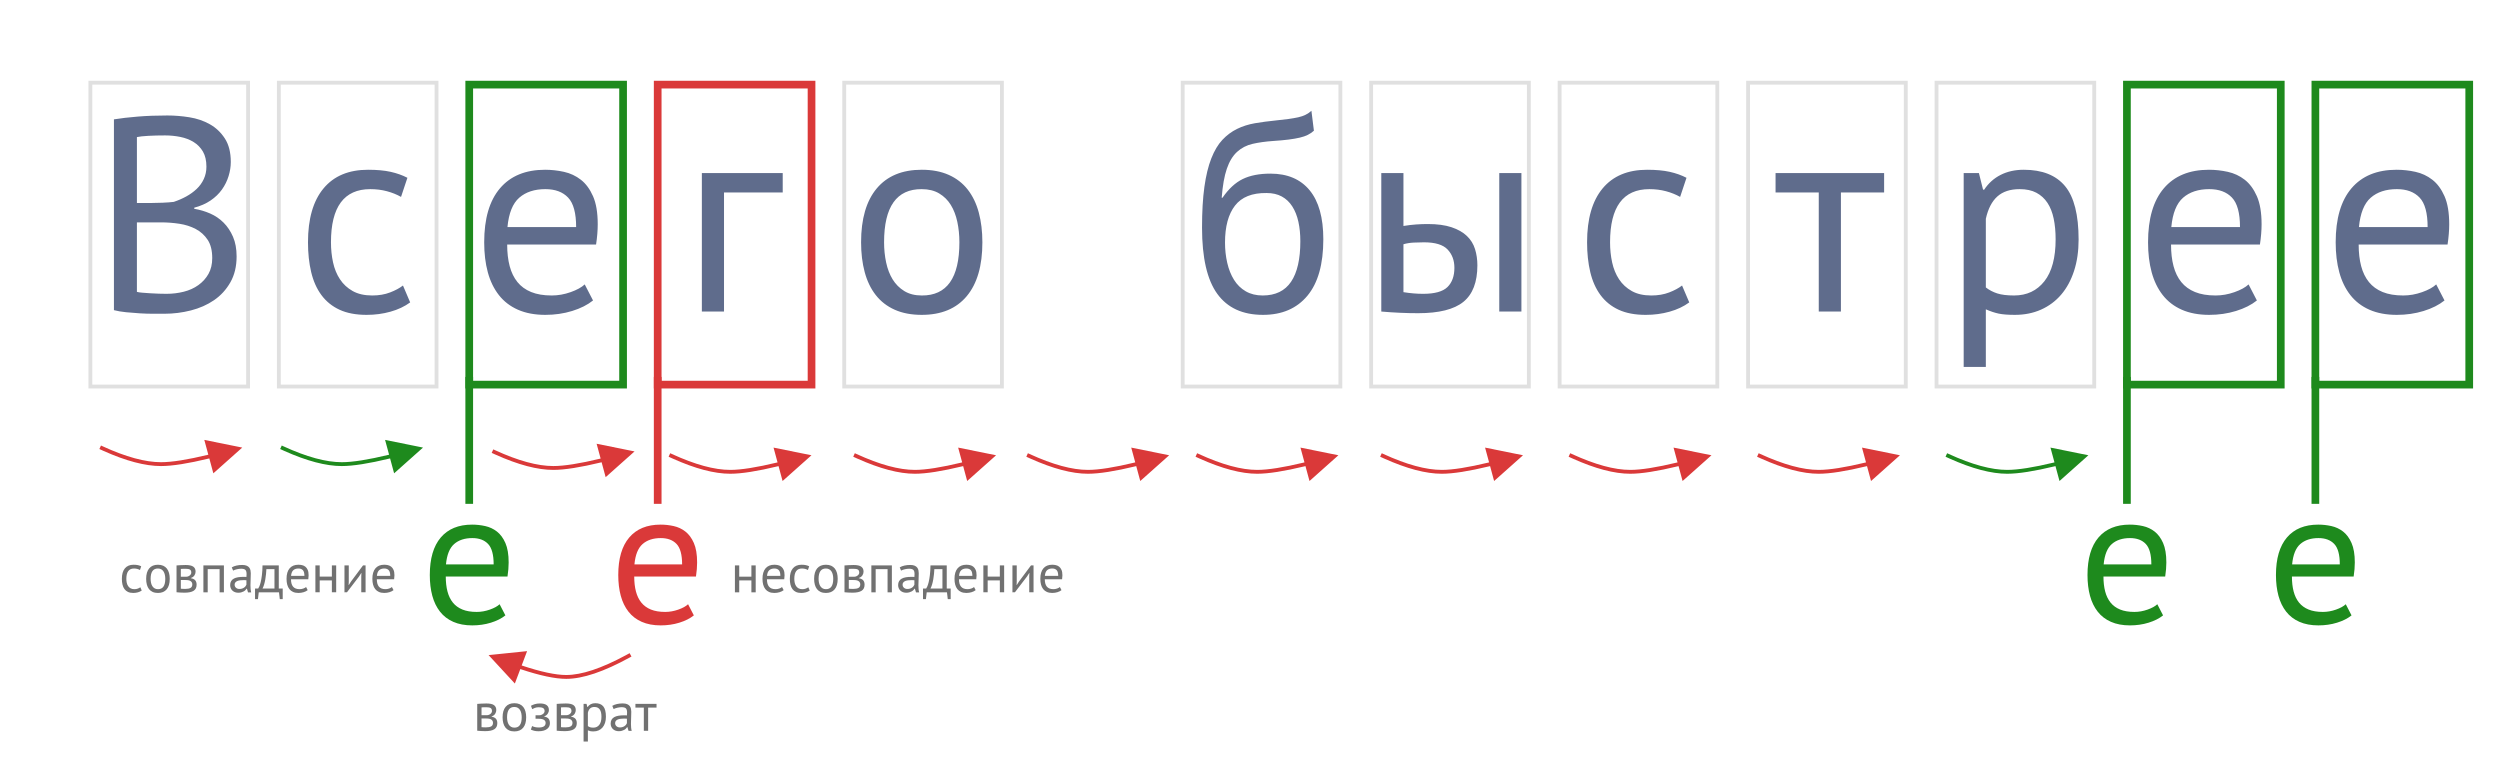 <svg height="200" viewBox="0 0 650 200" width="650" xmlns="http://www.w3.org/2000/svg"><g fill="none" fill-rule="evenodd"><g transform="translate(23 21)"><path d="m99.8 141.6c1.7 0 3.308-.233 4.825-.7s2.775-1.1 3.775-1.9l-1.5-2.9c-.567.533-1.417 1-2.55 1.4s-2.267.6-3.4.6c-1.467 0-2.708-.208-3.725-.625s-1.842-1.017-2.475-1.8-1.1-1.742-1.4-2.875-.45-2.433-.45-3.9h16.05c.2-1.333.3-2.55.3-3.65 0-2.1-.283-3.792-.85-5.075s-1.3-2.275-2.2-2.975-1.917-1.175-3.05-1.425-2.267-.375-3.4-.375c-3.533 0-6.25 1.117-8.15 3.35s-2.85 5.483-2.85 9.75c0 2 .217 3.8.65 5.4s1.1 2.975 2 4.125 2.05 2.033 3.45 2.65 3.05.925 4.95.925zm5.55-15.85h-12.4c.233-2.5.942-4.267 2.125-5.3s2.758-1.55 4.725-1.55c1.767 0 3.133.508 4.1 1.525s1.45 2.792 1.45 5.325z" fill="#1e8a1d" fill-rule="nonzero"/><path d="m148.8 141.6c1.7 0 3.308-.233 4.825-.7s2.775-1.1 3.775-1.9l-1.5-2.9c-.567.533-1.417 1-2.55 1.4s-2.267.6-3.4.6c-1.467 0-2.708-.208-3.725-.625s-1.842-1.017-2.475-1.8-1.1-1.742-1.4-2.875-.45-2.433-.45-3.9h16.05c.2-1.333.3-2.55.3-3.65 0-2.1-.283-3.792-.85-5.075s-1.3-2.275-2.2-2.975-1.917-1.175-3.05-1.425-2.267-.375-3.4-.375c-3.533 0-6.25 1.117-8.15 3.35s-2.85 5.483-2.85 9.75c0 2 .217 3.8.65 5.4s1.1 2.975 2 4.125 2.05 2.033 3.45 2.65 3.05.925 4.95.925zm5.55-15.85h-12.4c.233-2.5.942-4.267 2.125-5.3s2.758-1.55 4.725-1.55c1.767 0 3.133.508 4.1 1.525s1.45 2.792 1.45 5.325z" fill="#da3939" fill-rule="nonzero"/><path d="m.5.5h41v79h-41z" stroke="#e0e0e0"/><path d="m49.5.5h41v79h-41z" stroke="#e0e0e0"/><path d="m196.5.5h41v79h-41z" stroke="#e0e0e0"/><path d="m99 1h40v78h-40z" stroke="#1e8a1d" stroke-width="2"/><path d="m284.5.5h41v79h-41z" stroke="#e0e0e0"/><path d="m333.5.5h41v79h-41z" stroke="#e0e0e0"/><path d="m382.5.5h41v79h-41z" stroke="#e0e0e0"/><path d="m431.5.5h41v79h-41z" stroke="#e0e0e0"/><path d="m480.5.5h41v79h-41z" stroke="#e0e0e0"/><g fill-rule="nonzero"><path d="m30.12 93.375 9.863 1.995-7.514 6.693-1.047-3.874-.107.026c-5.402 1.305-9.548 1.959-12.451 1.959-4.129 0-9.12-1.32-14.983-3.952l-.589-.268-.454-.209.417-.909.454.209c5.999 2.755 11.053 4.128 15.155 4.128 2.809 0 6.887-.643 12.22-1.931l.077-.019z" fill="#da3939"/><path d="m132.12 94.375 9.863 1.995-7.514 6.693-1.047-3.874-.107.026c-5.402 1.305-9.548 1.959-12.451 1.959-4.129 0-9.12-1.32-14.983-3.952l-.589-.268-.454-.209.417-.909.454.209c5.999 2.755 11.053 4.128 15.155 4.128 2.809 0 6.887-.643 12.22-1.931l.077-.019z" fill="#da3939"/><path d="m178.12 95.375 9.863 1.995-7.514 6.693-1.047-3.874-.107.026c-5.402 1.305-9.548 1.959-12.451 1.959-4.129 0-9.12-1.32-14.983-3.952l-.589-.268-.454-.209.417-.909.454.209c5.999 2.755 11.053 4.128 15.155 4.128 2.809 0 6.887-.643 12.22-1.931l.077-.019z" fill="#da3939"/><path d="m226.12 95.375 9.863 1.995-7.514 6.693-1.047-3.874-.107.026c-5.402 1.305-9.548 1.959-12.451 1.959-4.129 0-9.12-1.32-14.983-3.952l-.589-.268-.454-.209.417-.909.454.209c5.999 2.755 11.053 4.128 15.155 4.128 2.809 0 6.887-.643 12.22-1.931l.077-.019z" fill="#da3939"/><path d="m271.12 95.375 9.863 1.995-7.514 6.693-1.047-3.874-.107.026c-5.402 1.305-9.548 1.959-12.451 1.959-4.129 0-9.12-1.32-14.983-3.952l-.589-.268-.454-.209.417-.909.454.209c5.999 2.755 11.053 4.128 15.155 4.128 2.809 0 6.887-.643 12.22-1.931l.077-.019z" fill="#da3939"/><path d="m315.12 95.375 9.863 1.995-7.514 6.693-1.047-3.874-.107.026c-5.402 1.305-9.548 1.959-12.451 1.959-4.129 0-9.12-1.32-14.983-3.952l-.589-.268-.454-.209.417-.909.454.209c5.999 2.755 11.053 4.128 15.155 4.128 2.809 0 6.887-.643 12.22-1.931l.077-.019z" fill="#da3939"/><path d="m363.12 95.375 9.863 1.995-7.514 6.693-1.047-3.874-.107.026c-5.402 1.305-9.548 1.959-12.451 1.959-4.129 0-9.12-1.32-14.983-3.952l-.589-.268-.454-.209.417-.909.454.209c5.999 2.755 11.053 4.128 15.155 4.128 2.809 0 6.887-.643 12.22-1.931l.077-.019z" fill="#da3939"/><path d="m412.12 95.375 9.863 1.995-7.514 6.693-1.047-3.874-.107.026c-5.402 1.305-9.548 1.959-12.451 1.959-4.129 0-9.12-1.32-14.983-3.952l-.589-.268-.454-.209.417-.909.454.209c5.999 2.755 11.053 4.128 15.155 4.128 2.809 0 6.887-.643 12.22-1.931l.077-.019z" fill="#da3939"/><path d="m461.12 95.375 9.863 1.995-7.514 6.693-1.047-3.874-.107.026c-5.402 1.305-9.548 1.959-12.451 1.959-4.129 0-9.12-1.32-14.983-3.952l-.589-.268-.454-.209.417-.909.454.209c5.999 2.755 11.053 4.128 15.155 4.128 2.809 0 6.887-.643 12.22-1.931l.077-.019z" fill="#da3939"/><path d="m510.12 95.375 9.863 1.995-7.514 6.693-1.047-3.874-.107.026c-5.402 1.305-9.548 1.959-12.451 1.959-4.129 0-9.12-1.32-14.983-3.952l-.589-.268-.454-.209.417-.909.454.209c5.999 2.755 11.053 4.128 15.155 4.128 2.809 0 6.887-.643 12.22-1.931l.077-.019z" fill="#1e8a1d"/><path d="m77.12 93.375 9.863 1.995-7.514 6.693-1.047-3.874-.107.026c-5.402 1.305-9.548 1.959-12.451 1.959-4.129 0-9.12-1.32-14.983-3.952l-.589-.268-.454-.209.417-.909.454.209c5.999 2.755 11.053 4.128 15.155 4.128 2.809 0 6.887-.643 12.22-1.931l.077-.019z" fill="#1e8a1d"/><path d="m114.042 148.296-1.407 3.723c4.957 1.656 8.823 2.482 11.585 2.482 3.971 0 9.141-1.709 15.492-5.14l.547-.298.438-.241.482.876-.438.241c-6.736 3.704-12.237 5.562-16.521 5.562-2.891 0-6.857-.847-11.913-2.537l-.026-.009-1.421 3.761-6.828-7.391z" fill="#da3939"/></g><path d="m148 1h40v78h-40z" stroke="#da3939" stroke-width="2"/><path d="m19.724 60.576c2.352 0 4.656-.288 6.912-.864s4.26-1.464 6.012-2.664 3.168-2.748 4.248-4.644 1.62-4.14 1.62-6.732c0-1.968-.312-3.672-.936-5.112s-1.44-2.664-2.448-3.672-2.172-1.8-3.492-2.376-2.7-.984-4.14-1.224v-.288c1.632-.432 3.048-1.056 4.248-1.872s2.184-1.764 2.952-2.844 1.344-2.244 1.728-3.492.576-2.472.576-3.672c0-2.496-.516-4.536-1.548-6.12s-2.34-2.82-3.924-3.708-3.348-1.488-5.292-1.8-3.852-.468-5.724-.468c-2.784 0-5.352.096-7.704.288s-4.416.432-6.192.72v49.608c.912.24 1.968.42 3.168.54s2.4.216 3.6.288 2.352.108 3.456.108zm-3.384-28.8h-3.744v-17.136c.672-.144 1.668-.252 2.988-.324s2.772-.108 4.356-.108c1.344 0 2.664.132 3.96.396s2.448.708 3.456 1.332 1.812 1.452 2.412 2.484.9 2.34.9 3.924c0 1.152-.228 2.22-.684 3.204s-1.08 1.848-1.872 2.592-1.692 1.392-2.7 1.944-2.088 1.02-3.24 1.404c-.768.096-1.728.168-2.88.216s-2.136.072-2.952.072zm3.96 23.616c-.576 0-1.248-.012-2.016-.036s-1.512-.06-2.232-.108-1.392-.096-2.016-.144-1.104-.12-1.44-.216v-18.072h6.264c1.584 0 3.168.12 4.752.36s3.012.696 4.284 1.368 2.304 1.608 3.096 2.808 1.188 2.784 1.188 4.752c0 1.584-.324 2.952-.972 4.104s-1.524 2.124-2.628 2.916-2.376 1.368-3.816 1.728-2.928.54-4.464.54zm52.04 5.472c2.16 0 4.224-.276 6.192-.828s3.672-1.356 5.112-2.412l-1.872-4.392c-.864.672-1.98 1.272-3.348 1.8s-2.916.792-4.644.792c-2.016 0-3.708-.384-5.076-1.152s-2.472-1.788-3.312-3.06-1.44-2.736-1.8-4.392-.54-3.396-.54-5.22c0-9.216 3.408-13.824 10.224-13.824 1.536 0 2.976.18 4.32.54s2.568.852 3.672 1.476l1.656-4.968c-1.296-.672-2.748-1.188-4.356-1.548s-3.564-.54-5.868-.54c-5.04 0-8.904 1.62-11.592 4.86s-4.032 7.908-4.032 14.004c0 2.832.276 5.412.828 7.74s1.44 4.32 2.664 5.976 2.796 2.928 4.716 3.816 4.272 1.332 7.056 1.332zm46.464 0c2.448 0 4.764-.336 6.948-1.008s3.996-1.584 5.436-2.736l-2.16-4.176c-.816.768-2.04 1.44-3.672 2.016s-3.264.864-4.896.864c-2.112 0-3.9-.3-5.364-.9s-2.652-1.464-3.564-2.592-1.584-2.508-2.016-4.14-.648-3.504-.648-5.616h23.112c.288-1.92.432-3.672.432-5.256 0-3.024-.408-5.46-1.224-7.308s-1.872-3.276-3.168-4.284-2.76-1.692-4.392-2.052-3.264-.54-4.896-.54c-5.088 0-9 1.608-11.736 4.824s-4.104 7.896-4.104 14.04c0 2.88.312 5.472.936 7.776s1.584 4.284 2.88 5.94 2.952 2.928 4.968 3.816 4.392 1.332 7.128 1.332zm7.992-22.824h-17.856c.336-3.6 1.356-6.144 3.06-7.632s3.972-2.232 6.804-2.232c2.544 0 4.512.732 5.904 2.196s2.088 4.02 2.088 7.668zm38.448 21.96v-30.96h15.264v-5.04h-21.024v36zm51.408.864c5.088 0 8.988-1.62 11.7-4.86s4.068-7.908 4.068-14.004c0-2.832-.312-5.412-.936-7.74s-1.584-4.32-2.88-5.976-2.94-2.928-4.932-3.816-4.332-1.332-7.02-1.332c-5.088 0-8.988 1.62-11.7 4.86s-4.068 7.908-4.068 14.004c0 2.832.312 5.412.936 7.74s1.584 4.32 2.88 5.976 2.94 2.928 4.932 3.816 4.332 1.332 7.02 1.332zm0-5.04c-1.776 0-3.288-.384-4.536-1.152s-2.256-1.776-3.024-3.024-1.332-2.712-1.692-4.392-.54-3.432-.54-5.256c0-9.264 3.264-13.872 9.792-13.824 1.776 0 3.288.372 4.536 1.116s2.256 1.74 3.024 2.988 1.332 2.712 1.692 4.392.54 3.456.54 5.328c0 9.264-3.264 13.872-9.792 13.824z" fill="#5f6c8c" fill-rule="nonzero"/><path d="m148 78v31" stroke="#da3939" stroke-linecap="square" stroke-width="2"/><path d="m99 78v31" stroke="#1e8a1d" stroke-linecap="square" stroke-width="2"/><path d="m530.8 141.6c1.7 0 3.308-.233 4.825-.7s2.775-1.1 3.775-1.9l-1.5-2.9c-.567.533-1.417 1-2.55 1.4s-2.267.6-3.4.6c-1.467 0-2.708-.208-3.725-.625s-1.842-1.017-2.475-1.8-1.1-1.742-1.4-2.875-.45-2.433-.45-3.9h16.05c.2-1.333.3-2.55.3-3.65 0-2.1-.283-3.792-.85-5.075s-1.3-2.275-2.2-2.975-1.917-1.175-3.05-1.425-2.267-.375-3.4-.375c-3.533 0-6.25 1.117-8.15 3.35s-2.85 5.483-2.85 9.75c0 2 .217 3.8.65 5.4s1.1 2.975 2 4.125 2.05 2.033 3.45 2.65 3.05.925 4.95.925zm5.55-15.85h-12.4c.233-2.5.942-4.267 2.125-5.3s2.758-1.55 4.725-1.55c1.767 0 3.133.508 4.1 1.525s1.45 2.792 1.45 5.325z" fill="#1e8a1d" fill-rule="nonzero"/><path d="m530 1h40v78h-40z" stroke="#1e8a1d" stroke-width="2"/><path d="m530 78v31" stroke="#1e8a1d" stroke-linecap="square" stroke-width="2"/><path d="m579.8 141.6c1.7 0 3.308-.233 4.825-.7s2.775-1.1 3.775-1.9l-1.5-2.9c-.567.533-1.417 1-2.55 1.4s-2.267.6-3.4.6c-1.467 0-2.708-.208-3.725-.625s-1.842-1.017-2.475-1.8-1.1-1.742-1.4-2.875-.45-2.433-.45-3.9h16.05c.2-1.333.3-2.55.3-3.65 0-2.1-.283-3.792-.85-5.075s-1.3-2.275-2.2-2.975-1.917-1.175-3.05-1.425-2.267-.375-3.4-.375c-3.533 0-6.25 1.117-8.15 3.35s-2.85 5.483-2.85 9.75c0 2 .217 3.8.65 5.4s1.1 2.975 2 4.125 2.05 2.033 3.45 2.65 3.05.925 4.95.925zm5.55-15.85h-12.4c.233-2.5.942-4.267 2.125-5.3s2.758-1.55 4.725-1.55c1.767 0 3.133.508 4.1 1.525s1.45 2.792 1.45 5.325z" fill="#1e8a1d" fill-rule="nonzero"/><path d="m579 1h40v78h-40z" stroke="#1e8a1d" stroke-width="2"/><path d="m579 78v31" stroke="#1e8a1d" stroke-linecap="square" stroke-width="2"/></g><g fill-rule="nonzero"><path d="m328.368 81.864c4.944 0 8.796-1.656 11.556-4.968s4.14-8.208 4.14-14.688c0-5.616-1.188-9.864-3.564-12.744s-5.772-4.32-10.188-4.32c-2.88 0-5.28.468-7.2 1.404s-3.672 2.556-5.256 4.86h-.216c.24-3.12.684-5.628 1.332-7.524s1.536-3.36 2.664-4.392 2.472-1.728 4.032-2.088 3.372-.612 5.436-.756c1.488-.096 2.796-.216 3.924-.36s2.1-.312 2.916-.504 1.512-.432 2.088-.72 1.104-.648 1.584-1.08l-.648-5.184c-.864.816-2.004 1.38-3.42 1.692s-3.372.588-5.868.828c-1.92.192-3.72.432-5.4.72s-3.228.78-4.644 1.476-2.688 1.644-3.816 2.844-2.088 2.808-2.88 4.824-1.392 4.488-1.8 7.416-.612 6.456-.612 10.584c0 7.824 1.32 13.56 3.96 17.208s6.6 5.472 11.88 5.472zm-.072-5.04c-1.68 0-3.144-.36-4.392-1.08s-2.268-1.716-3.06-2.988-1.38-2.748-1.764-4.428-.576-3.432-.576-5.256c0-4.176.864-7.38 2.592-9.612s4.464-3.324 8.208-3.276c1.536 0 2.856.3 3.96.9s2.016 1.464 2.736 2.592 1.248 2.46 1.584 3.996.504 3.216.504 5.04c0 4.656-.804 8.172-2.412 10.548s-4.068 3.564-7.38 3.564zm40.416 4.608c5.424 0 9.348-.984 11.772-2.952s3.636-5.136 3.636-9.504c0-1.488-.204-2.892-.612-4.212s-1.116-2.46-2.124-3.42-2.34-1.716-3.996-2.268-3.708-.828-6.156-.828c-.96 0-1.968.036-3.024.108s-2.16.204-3.312.396v-13.752h-5.76v36c3.312.288 6.504.432 9.576.432zm26.856-.432v-36h-5.76v36zm-25.56-4.608c-1.632 0-3.336-.144-5.112-.432v-12.456c.816-.24 1.704-.384 2.664-.432s1.848-.072 2.664-.072c2.928 0 4.98.624 6.156 1.872s1.764 2.832 1.764 4.752c0 2.16-.6 3.828-1.8 5.004s-3.312 1.764-6.336 1.764zm57.896 5.472c2.16 0 4.224-.276 6.192-.828s3.672-1.356 5.112-2.412l-1.872-4.392c-.864.672-1.98 1.272-3.348 1.8s-2.916.792-4.644.792c-2.016 0-3.708-.384-5.076-1.152s-2.472-1.788-3.312-3.06-1.44-2.736-1.8-4.392-.54-3.396-.54-5.22c0-9.216 3.408-13.824 10.224-13.824 1.536 0 2.976.18 4.32.54s2.568.852 3.672 1.476l1.656-4.968c-1.296-.672-2.748-1.188-4.356-1.548s-3.564-.54-5.868-.54c-5.04 0-8.904 1.62-11.592 4.86s-4.032 7.908-4.032 14.004c0 2.832.276 5.412.828 7.74s1.44 4.32 2.664 5.976 2.796 2.928 4.716 3.816 4.272 1.332 7.056 1.332zm50.736-.864v-30.96h11.232v-5.04h-28.224v5.04h11.232v30.96zm37.68 14.4v-14.976c1.2.528 2.316.9 3.348 1.116s2.436.324 4.212.324c2.496 0 4.764-.456 6.804-1.368s3.78-2.208 5.22-3.888 2.556-3.732 3.348-6.156 1.188-5.148 1.188-8.172c0-6.432-1.176-11.064-3.528-13.896s-5.928-4.248-10.728-4.248c-2.256 0-4.26.444-6.012 1.332s-3.18 2.172-4.284 3.852h-.288l-1.08-4.32h-3.96v50.4zm7.344-18.576c-1.824 0-3.288-.18-4.392-.54s-2.088-.876-2.952-1.548v-17.856c.576-2.592 1.572-4.524 2.988-5.796s3.348-1.908 5.796-1.908c1.728 0 3.18.312 4.356.936s2.136 1.5 2.88 2.628 1.284 2.496 1.62 4.104.504 3.396.504 5.364c0 4.8-.972 8.436-2.916 10.908s-4.572 3.708-7.884 3.708zm50.744 5.04c2.448 0 4.764-.336 6.948-1.008s3.996-1.584 5.436-2.736l-2.16-4.176c-.816.768-2.04 1.44-3.672 2.016s-3.264.864-4.896.864c-2.112 0-3.9-.3-5.364-.9s-2.652-1.464-3.564-2.592-1.584-2.508-2.016-4.14-.648-3.504-.648-5.616h23.112c.288-1.92.432-3.672.432-5.256 0-3.024-.408-5.46-1.224-7.308s-1.872-3.276-3.168-4.284-2.76-1.692-4.392-2.052-3.264-.54-4.896-.54c-5.088 0-9 1.608-11.736 4.824s-4.104 7.896-4.104 14.04c0 2.88.312 5.472.936 7.776s1.584 4.284 2.88 5.94 2.952 2.928 4.968 3.816 4.392 1.332 7.128 1.332zm7.992-22.824h-17.856c.336-3.6 1.356-6.144 3.06-7.632s3.972-2.232 6.804-2.232c2.544 0 4.512.732 5.904 2.196s2.088 4.02 2.088 7.668zm40.792 22.824c2.448 0 4.764-.336 6.948-1.008s3.996-1.584 5.436-2.736l-2.16-4.176c-.816.768-2.04 1.44-3.672 2.016s-3.264.864-4.896.864c-2.112 0-3.9-.3-5.364-.9s-2.652-1.464-3.564-2.592-1.584-2.508-2.016-4.14-.648-3.504-.648-5.616h23.112c.288-1.92.432-3.672.432-5.256 0-3.024-.408-5.46-1.224-7.308s-1.872-3.276-3.168-4.284-2.76-1.692-4.392-2.052-3.264-.54-4.896-.54c-5.088 0-9 1.608-11.736 4.824s-4.104 7.896-4.104 14.04c0 2.88.312 5.472.936 7.776s1.584 4.284 2.88 5.94 2.952 2.928 4.968 3.816 4.392 1.332 7.128 1.332zm7.992-22.824h-17.856c.336-3.6 1.356-6.144 3.06-7.632s3.972-2.232 6.804-2.232c2.544 0 4.512.732 5.904 2.196s2.088 4.02 2.088 7.668z" fill="#5f6c8c"/><path d="m192.198 154v-3.094h3.164v3.094h1.12v-7h-1.12v2.926h-3.164v-2.926h-1.12v7zm9.142.168c.476 0 .926-.065 1.351-.196s.777-.308 1.057-.532l-.42-.812c-.159.149-.397.28-.714.392s-.635.168-.952.168c-.411 0-.758-.058-1.043-.175s-.516-.285-.693-.504-.308-.488-.392-.805-.126-.681-.126-1.092h4.494c.056-.373.084-.714.084-1.022 0-.588-.079-1.062-.238-1.421s-.364-.637-.616-.833-.537-.329-.854-.399-.635-.105-.952-.105c-.989 0-1.75.313-2.282.938s-.798 1.535-.798 2.73c0 .56.061 1.064.182 1.512s.308.833.56 1.155.574.569.966.742.854.259 1.386.259zm1.554-4.438h-3.472c.065-.7.264-1.195.595-1.484s.772-.434 1.323-.434c.495 0 .877.142 1.148.427s.406.782.406 1.491zm5.432 4.438c.42 0 .821-.054 1.204-.161s.714-.264.994-.469l-.364-.854c-.168.131-.385.247-.651.35s-.567.154-.903.154c-.392 0-.721-.075-.987-.224s-.481-.348-.644-.595-.28-.532-.35-.854-.105-.66-.105-1.015c0-1.792.663-2.688 1.988-2.688.299 0 .579.035.84.105s.499.166.714.287l.322-.966c-.252-.131-.534-.231-.847-.301s-.693-.105-1.141-.105c-.98 0-1.731.315-2.254.945s-.784 1.538-.784 2.723c0 .551.054 1.052.161 1.505s.28.84.518 1.162.544.569.917.742.831.259 1.372.259zm6.412 0c.989 0 1.748-.315 2.275-.945s.791-1.538.791-2.723c0-.551-.061-1.052-.182-1.505s-.308-.84-.56-1.162-.572-.569-.959-.742-.842-.259-1.365-.259c-.989 0-1.748.315-2.275.945s-.791 1.538-.791 2.723c0 .551.061 1.052.182 1.505s.308.84.56 1.162.572.569.959.742.842.259 1.365.259zm0-.98c-.345 0-.639-.075-.882-.224s-.439-.345-.588-.588-.259-.527-.329-.854-.105-.667-.105-1.022c0-1.801.635-2.697 1.904-2.688.345 0 .639.072.882.217s.439.338.588.581.259.527.329.854.105.672.105 1.036c0 1.801-.635 2.697-1.904 2.688zm6.916.91c1.045 0 1.829-.163 2.352-.49s.784-.854.784-1.582c0-.467-.112-.84-.336-1.12s-.611-.471-1.162-.574v-.056c.439-.149.754-.38.945-.693s.287-.632.287-.959c0-.579-.201-1.01-.602-1.295s-1.064-.427-1.988-.427c-.532 0-.978.014-1.337.042s-.702.051-1.029.07v6.972c.327.028.658.054.994.077s.7.035 1.092.035zm.406-4.144h-1.372v-2.03c.159-.009.324-.019.497-.028s.408-.014.707-.014c.56 0 .952.072 1.176.217s.336.404.336.777c0 .149-.04.289-.119.42s-.182.245-.308.343-.268.175-.427.231-.322.084-.49.084zm-.238 3.164c-.233 0-.436-.005-.609-.014s-.348-.023-.525-.042v-2.254h1.232c.653 0 1.108.105 1.365.315s.385.483.385.819c0 .429-.152.733-.455.91s-.768.266-1.393.266zm5.852.882v-6.02h3.094v6.02h1.12v-7h-5.334v7zm7.938.112c.299 0 .565-.033.798-.098s.439-.147.616-.245.329-.21.455-.336.231-.254.315-.385h.07l.294.98h.826c-.075-.261-.126-.546-.154-.854s-.042-.635-.042-.98c0-.476.014-.98.042-1.512s.042-1.078.042-1.638c0-.252-.026-.504-.077-.756s-.154-.483-.308-.693-.378-.38-.672-.511-.684-.196-1.169-.196c-.513 0-1.006.051-1.477.154s-.884.261-1.239.476l.35.84c.131-.075.282-.142.455-.203s.355-.112.546-.154.378-.075.56-.098.352-.035.511-.035c.541 0 .915.103 1.12.308s.308.565.308 1.078c0 .224-.014.476-.042.756-.131-.019-.259-.028-.385-.028h-.385c-.513 0-.982.035-1.407.105s-.789.187-1.092.35-.539.383-.707.658-.252.618-.252 1.029c0 .308.054.583.161.826s.254.45.441.623.408.306.665.399.534.14.833.14zm.308-.98c-.364 0-.663-.105-.896-.315s-.35-.478-.35-.805c0-.233.063-.427.189-.581s.294-.275.504-.364.453-.149.728-.182.558-.049.847-.049c.131 0 .264.002.399.007s.268.012.399.021v1.162c-.047.121-.119.247-.217.378s-.222.25-.371.357-.327.196-.532.266-.439.105-.7.105zm4.816 2.646.21-1.778h5.264l.21 1.778h.756v-2.758h-1.022v-6.02h-4.228c-.019.989-.072 1.841-.161 2.555s-.191 1.311-.308 1.792-.236.854-.357 1.12-.219.45-.294.553h-.826v2.758zm4.298-2.758h-3.108c.159-.299.299-.653.42-1.064s.222-.847.301-1.309.142-.924.189-1.386.079-.889.098-1.281h2.1zm6.23 1.148c.476 0 .926-.065 1.351-.196s.777-.308 1.057-.532l-.42-.812c-.159.149-.397.28-.714.392s-.635.168-.952.168c-.411 0-.758-.058-1.043-.175s-.516-.285-.693-.504-.308-.488-.392-.805-.126-.681-.126-1.092h4.494c.056-.373.084-.714.084-1.022 0-.588-.079-1.062-.238-1.421s-.364-.637-.616-.833-.537-.329-.854-.399-.635-.105-.952-.105c-.989 0-1.75.313-2.282.938s-.798 1.535-.798 2.73c0 .56.061 1.064.182 1.512s.308.833.56 1.155.574.569.966.742.854.259 1.386.259zm1.554-4.438h-3.472c.065-.7.264-1.195.595-1.484s.772-.434 1.323-.434c.495 0 .877.142 1.148.427s.406.782.406 1.491zm3.976 4.27v-3.094h3.164v3.094h1.12v-7h-1.12v2.926h-3.164v-2.926h-1.12v7zm7.084 0 3.15-4.116.574-.896h.042l-.042.868v4.144h1.12v-7h-.658l-3.15 4.228-.546.868h-.056l.042-.826v-4.27h-1.12v7zm9.702.168c.476 0 .926-.065 1.351-.196s.777-.308 1.057-.532l-.42-.812c-.159.149-.397.28-.714.392s-.635.168-.952.168c-.411 0-.758-.058-1.043-.175s-.516-.285-.693-.504-.308-.488-.392-.805-.126-.681-.126-1.092h4.494c.056-.373.084-.714.084-1.022 0-.588-.079-1.062-.238-1.421s-.364-.637-.616-.833-.537-.329-.854-.399-.635-.105-.952-.105c-.989 0-1.75.313-2.282.938s-.798 1.535-.798 2.73c0 .56.061 1.064.182 1.512s.308.833.56 1.155.574.569.966.742.854.259 1.386.259zm1.554-4.438h-3.472c.065-.7.264-1.195.595-1.484s.772-.434 1.323-.434c.495 0 .877.142 1.148.427s.406.782.406 1.491z" fill="#717171"/><path d="m34.654 154.168c.42 0 .821-.054 1.204-.161s.714-.264.994-.469l-.364-.854c-.168.131-.385.247-.651.35s-.567.154-.903.154c-.392 0-.721-.075-.987-.224s-.481-.348-.644-.595-.28-.532-.35-.854-.105-.66-.105-1.015c0-1.792.663-2.688 1.988-2.688.299 0 .579.035.84.105s.499.166.714.287l.322-.966c-.252-.131-.534-.231-.847-.301s-.693-.105-1.141-.105c-.98 0-1.731.315-2.254.945s-.784 1.538-.784 2.723c0 .551.054 1.052.161 1.505s.28.84.518 1.162.544.569.917.742.831.259 1.372.259zm6.412 0c.989 0 1.748-.315 2.275-.945s.791-1.538.791-2.723c0-.551-.061-1.052-.182-1.505s-.308-.84-.56-1.162-.572-.569-.959-.742-.842-.259-1.365-.259c-.989 0-1.748.315-2.275.945s-.791 1.538-.791 2.723c0 .551.061 1.052.182 1.505s.308.84.56 1.162.572.569.959.742.842.259 1.365.259zm0-.98c-.345 0-.639-.075-.882-.224s-.439-.345-.588-.588-.259-.527-.329-.854-.105-.667-.105-1.022c0-1.801.635-2.697 1.904-2.688.345 0 .639.072.882.217s.439.338.588.581.259.527.329.854.105.672.105 1.036c0 1.801-.635 2.697-1.904 2.688zm6.916.91c1.045 0 1.829-.163 2.352-.49s.784-.854.784-1.582c0-.467-.112-.84-.336-1.12s-.611-.471-1.162-.574v-.056c.439-.149.754-.38.945-.693s.287-.632.287-.959c0-.579-.201-1.01-.602-1.295s-1.064-.427-1.988-.427c-.532 0-.978.014-1.337.042s-.702.051-1.029.07v6.972c.327.028.658.054.994.077s.7.035 1.092.035zm.406-4.144h-1.372v-2.03c.159-.009.324-.019.497-.028s.408-.014.707-.014c.56 0 .952.072 1.176.217s.336.404.336.777c0 .149-.04.289-.119.42s-.182.245-.308.343-.268.175-.427.231-.322.084-.49.084zm-.238 3.164c-.233 0-.436-.005-.609-.014s-.348-.023-.525-.042v-2.254h1.232c.653 0 1.108.105 1.365.315s.385.483.385.819c0 .429-.152.733-.455.91s-.768.266-1.393.266zm5.852.882v-6.02h3.094v6.02h1.12v-7h-5.334v7zm7.938.112c.299 0 .565-.033.798-.098s.439-.147.616-.245.329-.21.455-.336.231-.254.315-.385h.07l.294.98h.826c-.075-.261-.126-.546-.154-.854s-.042-.635-.042-.98c0-.476.014-.98.042-1.512s.042-1.078.042-1.638c0-.252-.026-.504-.077-.756s-.154-.483-.308-.693-.378-.38-.672-.511-.684-.196-1.169-.196c-.513 0-1.006.051-1.477.154s-.884.261-1.239.476l.35.84c.131-.075.282-.142.455-.203s.355-.112.546-.154.378-.075.56-.098.352-.035.511-.035c.541 0 .915.103 1.12.308s.308.565.308 1.078c0 .224-.014.476-.042.756-.131-.019-.259-.028-.385-.028h-.385c-.513 0-.982.035-1.407.105s-.789.187-1.092.35-.539.383-.707.658-.252.618-.252 1.029c0 .308.054.583.161.826s.254.45.441.623.408.306.665.399.534.14.833.14zm.308-.98c-.364 0-.663-.105-.896-.315s-.35-.478-.35-.805c0-.233.063-.427.189-.581s.294-.275.504-.364.453-.149.728-.182.558-.049.847-.049c.131 0 .264.002.399.007s.268.012.399.021v1.162c-.047.121-.119.247-.217.378s-.222.25-.371.357-.327.196-.532.266-.439.105-.7.105zm4.816 2.646.21-1.778h5.264l.21 1.778h.756v-2.758h-1.022v-6.02h-4.228c-.019.989-.072 1.841-.161 2.555s-.191 1.311-.308 1.792-.236.854-.357 1.12-.219.45-.294.553h-.826v2.758zm4.298-2.758h-3.108c.159-.299.299-.653.42-1.064s.222-.847.301-1.309.142-.924.189-1.386.079-.889.098-1.281h2.1zm6.23 1.148c.476 0 .926-.065 1.351-.196s.777-.308 1.057-.532l-.42-.812c-.159.149-.397.28-.714.392s-.635.168-.952.168c-.411 0-.758-.058-1.043-.175s-.516-.285-.693-.504-.308-.488-.392-.805-.126-.681-.126-1.092h4.494c.056-.373.084-.714.084-1.022 0-.588-.079-1.062-.238-1.421s-.364-.637-.616-.833-.537-.329-.854-.399-.635-.105-.952-.105c-.989 0-1.75.313-2.282.938s-.798 1.535-.798 2.73c0 .56.061 1.064.182 1.512s.308.833.56 1.155.574.569.966.742.854.259 1.386.259zm1.554-4.438h-3.472c.065-.7.264-1.195.595-1.484s.772-.434 1.323-.434c.495 0 .877.142 1.148.427s.406.782.406 1.491zm3.976 4.27v-3.094h3.164v3.094h1.12v-7h-1.12v2.926h-3.164v-2.926h-1.12v7zm7.084 0 3.15-4.116.574-.896h.042l-.042.868v4.144h1.12v-7h-.658l-3.15 4.228-.546.868h-.056l.042-.826v-4.27h-1.12v7zm9.702.168c.476 0 .926-.065 1.351-.196s.777-.308 1.057-.532l-.42-.812c-.159.149-.397.28-.714.392s-.635.168-.952.168c-.411 0-.758-.058-1.043-.175s-.516-.285-.693-.504-.308-.488-.392-.805-.126-.681-.126-1.092h4.494c.056-.373.084-.714.084-1.022 0-.588-.079-1.062-.238-1.421s-.364-.637-.616-.833-.537-.329-.854-.399-.635-.105-.952-.105c-.989 0-1.75.313-2.282.938s-.798 1.535-.798 2.73c0 .56.061 1.064.182 1.512s.308.833.56 1.155.574.569.966.742.854.259 1.386.259zm1.554-4.438h-3.472c.065-.7.264-1.195.595-1.484s.772-.434 1.323-.434c.495 0 .877.142 1.148.427s.406.782.406 1.491z" fill="#717171"/><path d="m126.164 190.098c1.045 0 1.829-.163 2.352-.49s.784-.854.784-1.582c0-.467-.112-.84-.336-1.12s-.611-.471-1.162-.574v-.056c.439-.149.754-.38.945-.693s.287-.632.287-.959c0-.579-.201-1.01-.602-1.295s-1.064-.427-1.988-.427c-.532 0-.978.014-1.337.042s-.702.051-1.029.07v6.972c.327.028.658.054.994.077s.7.035 1.092.035zm.406-4.144h-1.372v-2.03c.159-.009.324-.019.497-.028s.408-.014.707-.014c.56 0 .952.072 1.176.217s.336.404.336.777c0 .149-.04.289-.119.42s-.182.245-.308.343-.268.175-.427.231-.322.084-.49.084zm-.238 3.164c-.233 0-.436-.005-.609-.014s-.348-.023-.525-.042v-2.254h1.232c.653 0 1.108.105 1.365.315s.385.483.385.819c0 .429-.152.733-.455.91s-.768.266-1.393.266zm7.406 1.05c.989 0 1.748-.315 2.275-.945s.791-1.538.791-2.723c0-.551-.061-1.052-.182-1.505s-.308-.84-.56-1.162-.572-.569-.959-.742-.842-.259-1.365-.259c-.989 0-1.748.315-2.275.945s-.791 1.538-.791 2.723c0 .551.061 1.052.182 1.505s.308.84.56 1.162.572.569.959.742.842.259 1.365.259zm0-.98c-.345 0-.639-.075-.882-.224s-.439-.345-.588-.588-.259-.527-.329-.854-.105-.667-.105-1.022c0-1.801.635-2.697 1.904-2.688.345 0 .639.072.882.217s.439.338.588.581.259.527.329.854.105.672.105 1.036c0 1.801-.635 2.697-1.904 2.688zm6.314.938c.485 0 .912-.054 1.281-.161s.674-.254.917-.441.425-.406.546-.658.182-.527.182-.826c0-.476-.11-.859-.329-1.148s-.604-.485-1.155-.588v-.056c.392-.131.693-.352.903-.665s.315-.632.315-.959c0-1.148-.775-1.722-2.324-1.722-.523 0-.973.061-1.351.182s-.707.261-.987.42l.322.868c.168-.103.404-.21.707-.322s.637-.168 1.001-.168c.504 0 .882.075 1.134.224s.378.406.378.77c0 .149-.04.292-.119.427s-.184.252-.315.35-.278.175-.441.231-.329.084-.497.084h-.98v.91h.812c.644 0 1.106.096 1.386.287s.42.455.42.791c0 .401-.149.7-.448.896s-.733.294-1.302.294c-.355 0-.684-.033-.987-.098s-.562-.159-.777-.28l-.322.924c.252.121.534.224.847.308s.707.126 1.183.126zm6.776-.028c1.045 0 1.829-.163 2.352-.49s.784-.854.784-1.582c0-.467-.112-.84-.336-1.12s-.611-.471-1.162-.574v-.056c.439-.149.754-.38.945-.693s.287-.632.287-.959c0-.579-.201-1.01-.602-1.295s-1.064-.427-1.988-.427c-.532 0-.978.014-1.337.042s-.702.051-1.029.07v6.972c.327.028.658.054.994.077s.7.035 1.092.035zm.406-4.144h-1.372v-2.03c.159-.009.324-.019.497-.028s.408-.014.707-.014c.56 0 .952.072 1.176.217s.336.404.336.777c0 .149-.04.289-.119.42s-.182.245-.308.343-.268.175-.427.231-.322.084-.49.084zm-.238 3.164c-.233 0-.436-.005-.609-.014s-.348-.023-.525-.042v-2.254h1.232c.653 0 1.108.105 1.365.315s.385.483.385.819c0 .429-.152.733-.455.91s-.768.266-1.393.266zm5.852 3.682v-2.912c.233.103.45.175.651.217s.474.063.819.063c.485 0 .926-.089 1.323-.266s.735-.429 1.015-.756.497-.726.651-1.197.231-1.001.231-1.589c0-1.251-.229-2.151-.686-2.702s-1.153-.826-2.086-.826c-.439 0-.828.086-1.169.259s-.618.422-.833.749h-.056l-.21-.84h-.77v9.8zm1.428-3.612c-.355 0-.639-.035-.854-.105s-.406-.17-.574-.301v-3.472c.112-.504.306-.88.581-1.127s.651-.371 1.127-.371c.336 0 .618.061.847.182s.415.292.56.511.25.485.315.798.098.66.098 1.043c0 .933-.189 1.64-.567 2.121s-.889.721-1.533.721zm6.594.924c.299 0 .565-.033.798-.098s.439-.147.616-.245.329-.21.455-.336.231-.254.315-.385h.07l.294.98h.826c-.075-.261-.126-.546-.154-.854s-.042-.635-.042-.98c0-.476.014-.98.042-1.512s.042-1.078.042-1.638c0-.252-.026-.504-.077-.756s-.154-.483-.308-.693-.378-.38-.672-.511-.684-.196-1.169-.196c-.513 0-1.006.051-1.477.154s-.884.261-1.239.476l.35.84c.131-.075.282-.142.455-.203s.355-.112.546-.154.378-.075.56-.098.352-.035.511-.035c.541 0 .915.103 1.12.308s.308.565.308 1.078c0 .224-.014.476-.042.756-.131-.019-.259-.028-.385-.028h-.385c-.513 0-.982.035-1.407.105s-.789.187-1.092.35-.539.383-.707.658-.252.618-.252 1.029c0 .308.054.583.161.826s.254.45.441.623.408.306.665.399.534.14.833.14zm.308-.98c-.364 0-.663-.105-.896-.315s-.35-.478-.35-.805c0-.233.063-.427.189-.581s.294-.275.504-.364.453-.149.728-.182.558-.049.847-.049c.131 0 .264.002.399.007s.268.012.399.021v1.162c-.047.121-.119.247-.217.378s-.222.25-.371.357-.327.196-.532.266-.439.105-.7.105zm7.336.868v-6.02h2.184v-.98h-5.488v.98h2.184v6.02z" fill="#717171"/></g></g></svg>